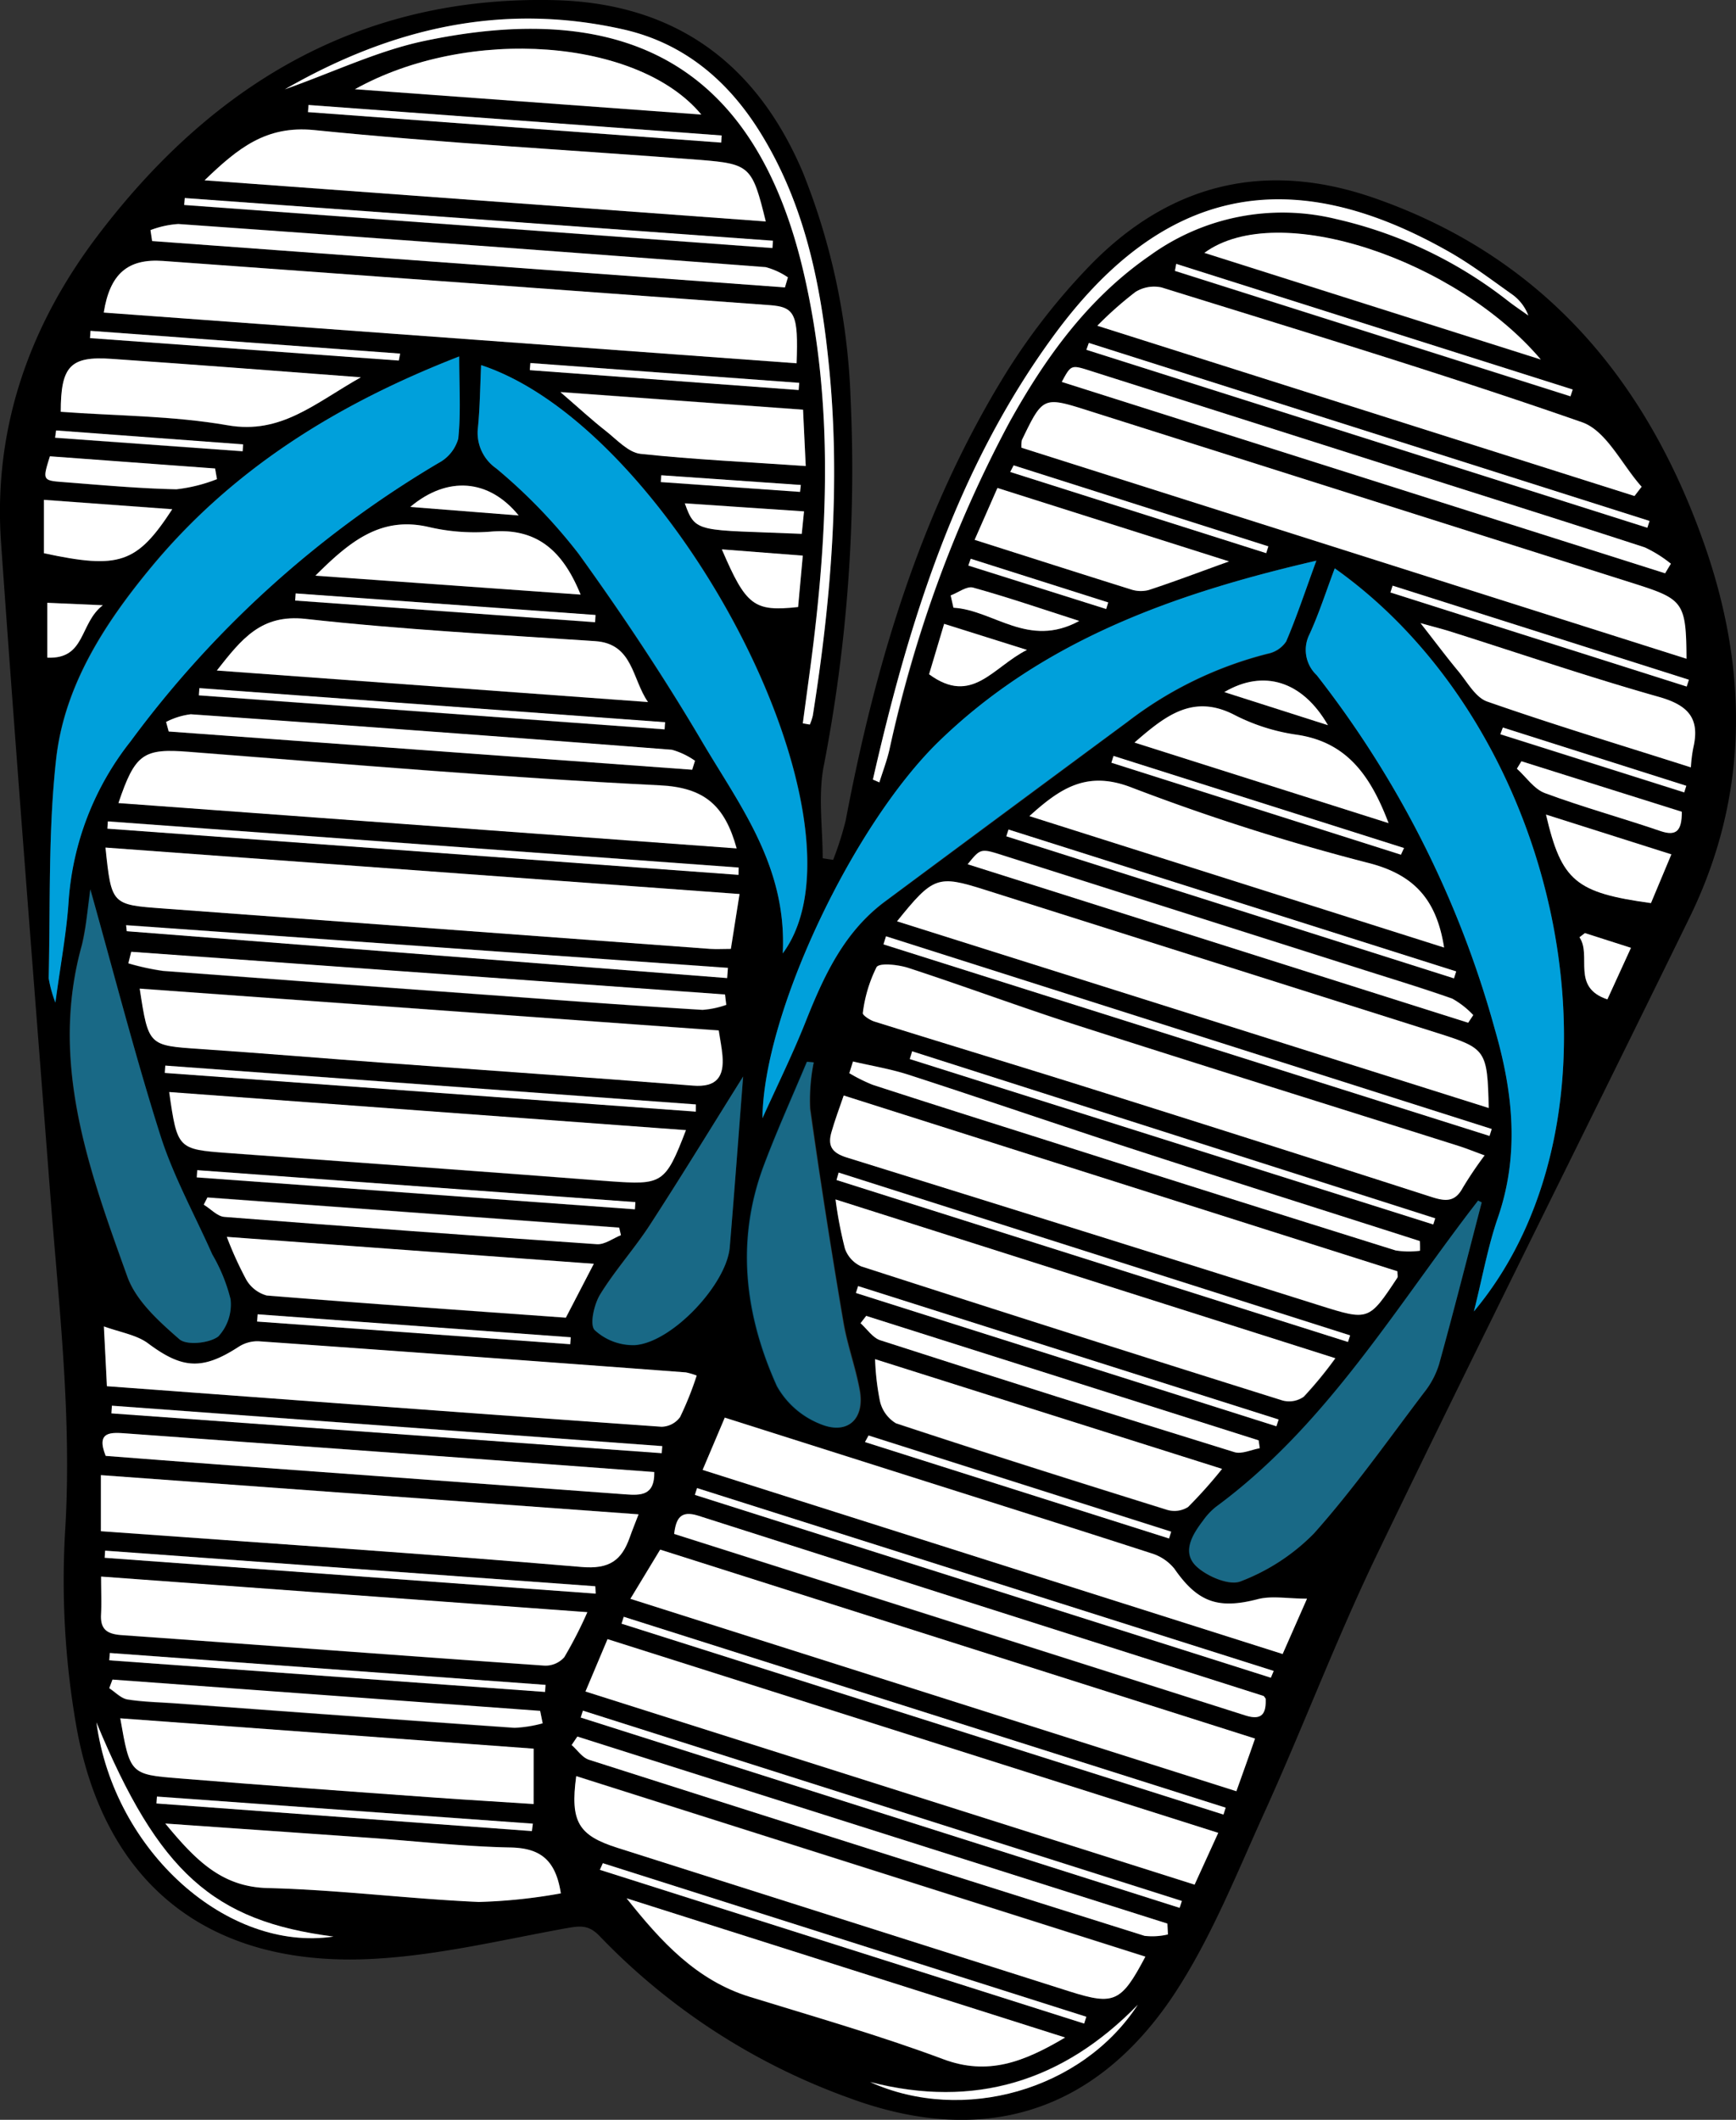 <svg xmlns="http://www.w3.org/2000/svg" viewBox="0 0 153.167 187.032">
  <rect x="0" y="0" width="153.167" height="187.032" fill="#333333" stroke="none"/>
  <defs>
    <style>
      .cls-1 {
        fill: #00a0db;
      }

      .cls-2 {
        fill: #fff;
      }

      .cls-3 {
        fill: rgba(0,160,219,0.5);
      }
    </style>
  </defs>
  <g id="Untitled-1_copy" data-name="Untitled-1 copy" transform="translate(0.001 -0.005)">
    <path id="Path_17" data-name="Path 17" d="M331.078,126.962a28.459,28.459,0,0,0,1.108-3.485c2.587-13.659,6.517-26.887,13.755-38.841a56.928,56.928,0,0,1,7.711-10.029c7.028-7.286,15.508-9.416,25.2-6.028C393.7,73.769,402.8,84.561,407.889,98.973c3.936,11.115,4.033,22.273-1.253,33.082-9.142,18.713-18.488,37.335-27.532,56.1-3.6,7.458-6.523,15.234-9.943,22.779-2.5,5.506-4.759,11.233-8.066,16.218-6.991,10.454-16.923,13.4-28.683,9.018A57.409,57.409,0,0,1,310.5,221.943c-.946-1-1.667-.946-2.877-.737-5.958,1.075-11.927,2.549-17.934,2.753-14.089.479-23.069-6.926-25.43-20.816a74.654,74.654,0,0,1-.946-16.923c.618-9.964-.538-19.783-1.3-29.646-1.479-19.192-3-38.379-4.35-57.576-.71-10.077,2.479-19.127,8.5-27.081,10.061-13.288,23.064-21.192,40.234-20.811,10.631.231,17.891,5.48,22.015,15.213a58.994,58.994,0,0,1,4.2,19.821,137,137,0,0,1-2.388,32.662c-.473,2.592-.07,5.34-.07,8.018ZM387.611,166.8c14.627-17.5,8.217-51.026-12.277-65.572-.747,1.979-1.371,3.942-2.221,5.8a3.054,3.054,0,0,0,.624,3.619,89.059,89.059,0,0,1,15.713,31.221c1.613,5.539,2.215,11.051.269,16.67C388.848,161.071,388.38,163.728,387.611,166.8ZM298.083,82.545c-10.8,4.2-20.117,9.986-27.344,18.773-4.049,4.92-7.528,10.346-8.227,16.751s-.5,12.868-.656,19.31a10.906,10.906,0,0,0,.592,2.151c.468-3.485.995-6.238,1.172-9.013a25.557,25.557,0,0,1,5.463-14.035,91.9,91.9,0,0,1,27.172-24.537A3.6,3.6,0,0,0,298,89.794C298.238,87.519,298.083,85.2,298.083,82.545Zm75.628,18.02c-12.675,2.92-24.2,7.082-33.367,16.025-7.491,7.313-15.412,23.86-15.508,33.189,1.382-3.07,2.689-5.695,3.764-8.4,1.613-4.092,3.409-8.039,7.093-10.755q10.674-7.9,21.338-15.81a33.878,33.878,0,0,1,12.4-6.023,2.56,2.56,0,0,0,1.613-1.075C371.979,105.517,372.721,103.269,373.71,100.565Zm-47.079,34.647c8.529-11.524-9.679-46.343-26.618-51.892-.086,1.866-.1,3.694-.28,5.512a3.843,3.843,0,0,0,1.613,3.6,46.909,46.909,0,0,1,7.265,7.528c3.872,5.377,7.528,10.889,10.9,16.584S327.008,127.522,326.631,135.211Zm1.237-52.064c.161-4.334-.129-4.963-2.366-5.13q-26.763-1.957-53.532-3.9c-3.13-.226-4.689,1.151-5.232,4.555Zm78.51,26.07c-.032-4.893-.269-5.243-4.366-6.539L353.7,87.358c-4.087-1.3-4.087-1.3-5.958,2.57a2.473,2.473,0,0,0-.038.672Zm-97.154,91.12,53.742,17.041,2.086-4.571L311.171,195.7Zm79.328-47.321c-.9-.328-1.549-.592-2.2-.8-11.293-3.565-22.585-7.087-33.851-10.706-4.947-1.613-9.819-3.409-14.761-5.022-.9-.3-2.576-.484-2.829-.07a12.4,12.4,0,0,0-1.21,4.049c-.032.177.618.618,1.016.742,6.41,2.006,12.841,3.947,19.251,5.964q14.938,4.7,29.855,9.5c1.21.393,2.092.538,2.8-.774a34.221,34.221,0,0,1,1.936-2.855Zm-65.733-23.042-55.925-4.1c.538,5.039.538,5.028,5.119,5.377l48.214,3.56c.6.043,1.2,0,1.844,0C322.329,133.157,322.534,131.754,322.819,129.974Zm-9.631,62.184,53.451,16.982c.6-1.683,1.075-3.07,1.645-4.646L315.8,187.824Zm23.542-59.775,52.2,16.471c-.124-5.125-.215-5.254-4.522-6.614L344.484,129.6c-4.178-1.317-4.571-1.194-7.77,2.78Zm-14.153-6.453c-1.043-3.764-2.823-5.377-6.776-5.566-13.852-.683-27.678-1.893-41.508-2.952-4.033-.307-4.759.134-6.238,4.517ZM269.91,138.3c.774,5.055.78,5.017,5.351,5.329,5.42.371,10.83.823,16.245,1.221,9.077.667,18.154,1.291,27.226,2.011,2.092.167,2.764-.774,2.6-2.651-.059-.688-.2-1.371-.328-2.215Zm38.513,69.482c-.538,4.017.183,5.227,3.635,6.324L352,226.789c3.883,1.231,4.517.952,6.641-3.081Zm23.585-60.028c-.409,1.226-.769,2.194-1.076,3.178-.35,1.183-.027,1.839,1.312,2.259q20.87,6.453,41.686,13.072c4.372,1.377,4.372,1.382,6.9-2.436.065-.1,0-.28,0-.565Zm-12.433,33.033,51.15,16.224,2.151-4.883c-1.732,0-3.124-.274-4.356.048-3.474.92-5.286.3-7.346-2.689a4.152,4.152,0,0,0-2.049-1.366c-7.588-2.457-15.191-4.84-22.789-7.26l-14.831-4.705ZM267.017,173.4c16.466,1.215,32.695,2.431,48.934,3.576a2.076,2.076,0,0,0,1.64-.85,28.336,28.336,0,0,0,1.468-3.667,6.2,6.2,0,0,0-.952-.28q-18.9-1.393-37.723-2.748a3.081,3.081,0,0,0-1.748.495c-3.226,2.081-4.974,1.941-7.985-.307-.989-.737-2.377-.936-3.9-1.495.091,2.156.188,3.576.247,5.275ZM354.4,79.835l47.407,15.024.629-.817c-1.732-1.952-3.1-4.936-5.254-5.689-12.26-4.275-24.709-8.034-37.1-11.895a3.1,3.1,0,0,0-2.307.4,29.871,29.871,0,0,0-3.388,2.979Zm-29.253-9.2c-1.178-4.84-1.382-5.087-5.738-5.426-11.379-.877-22.784-1.49-34.136-2.64-4.216-.425-6.679,1.581-9.642,4.436ZM313.908,184.7l-47.439-3.458v4.947c14.255,1.032,28.35,1.963,42.417,3.157,2.463.21,3.533-.6,4.248-2.619C313.338,186.146,313.575,185.576,313.908,184.7ZM388.3,157.183l-.317-.151c-.409.538-.828,1.075-1.231,1.613-6.743,8.959-12.669,18.611-21.908,25.414a5.915,5.915,0,0,0-1.14,1.226c-.946,1.258-1.877,2.818-.538,4.055.952.871,2.9,1.694,3.883,1.28A18.208,18.208,0,0,0,373.5,186.4c3.49-3.915,6.528-8.233,9.706-12.422a7.571,7.571,0,0,0,1.334-2.506C385.853,166.718,387.057,161.948,388.3,157.183ZM265.538,129.554a44.707,44.707,0,0,1-.747,4.9c-2.9,10.335.608,19.837,4,29.269.769,2.151,2.8,3.969,4.6,5.539.64.538,2.635.36,3.431-.253a4.107,4.107,0,0,0,1.075-3.291,14.087,14.087,0,0,0-1.613-3.952c-1.538-3.485-3.415-6.856-4.565-10.459C269.518,144.321,267.7,137.228,265.538,129.554Zm52.553,21.268-45.6-3.35c.721,5.012.753,5.039,5.178,5.377,11.223.823,22.445,1.613,33.663,2.49,4.657.333,4.926.226,6.754-4.533Zm13.2,6.114a36.462,36.462,0,0,0,.855,4.34,2.689,2.689,0,0,0,1.436,1.57q18.557,6,37.169,11.83a2.237,2.237,0,0,0,1.877-.333,35.159,35.159,0,0,0,2.785-3.393Zm-64.8,33.275c0,1.323.043,2.345,0,3.366-.07,1.36.6,1.721,1.871,1.807,12.427.877,24.849,1.818,37.276,2.689a2.216,2.216,0,0,0,1.726-.747,37.455,37.455,0,0,0,2.033-3.969ZM304.67,205.4l-36.47-2.689c.86,4.91.86,4.958,5.211,5.3,7.458.586,14.944,1.124,22.429,1.662,2.9.21,5.808.376,8.808.575Zm24.736-60.56-.613-.07c-1.274,3.049-2.64,6.06-3.8,9.142-2.49,6.641-1.683,13.191,1.156,19.477a7.625,7.625,0,0,0,3.8,3.329c2.409,1.022,3.963-.419,3.5-2.968-.366-2.038-1.108-4.006-1.447-6.044q-1.613-9.381-2.931-18.821a16.085,16.085,0,0,1,.3-4.06Zm-14.627-31.791c-1.414-2.011-1.307-5.152-4.657-5.377-8.523-.575-17.063-1.016-25.548-1.963-3.936-.436-5.641,1.769-7.835,4.555Zm33.614,10.05L384.96,134.7c-.661-4.243-2.635-6.415-6.62-7.448a192.288,192.288,0,0,1-20.945-6.668C353.518,119.068,351.179,120.574,348.394,123.1Zm3.151,107.763-38.717-12.277c3.017,3.8,6.152,7.238,10.862,8.69,5.711,1.758,11.475,3.409,17.068,5.5C344.71,234.247,347.867,233.048,351.545,230.865Zm-79.392-18.88c2.716,3.291,5,5.592,9.039,5.695,6.216.161,12.406.952,18.622,1.226a47.65,47.65,0,0,0,7.238-.758c-.462-3.022-1.877-4-4.469-4.049-4.06-.081-8.115-.538-12.174-.833C284.537,212.845,278.659,212.442,272.153,211.985Zm62.625-40.97a23.241,23.241,0,0,0,.436,3.764,3.085,3.085,0,0,0,1.409,1.925c7.942,2.624,15.923,5.141,23.908,7.631a2.253,2.253,0,0,0,1.861-.247,40.916,40.916,0,0,0,3-3.361ZM309.961,162.6l-32.377-2.361a31.955,31.955,0,0,0,1.71,3.764,3.014,3.014,0,0,0,1.812,1.409c8.808.715,17.622,1.323,26.392,1.957Zm13.169-16.519c-2.409,3.845-5.221,8.453-8.163,12.981-1.382,2.151-3.119,4.055-4.447,6.222-.538.877-.946,2.689-.484,3.151a5,5,0,0,0,3.56,1.323c3.28-.237,8.093-5.377,8.357-8.647.446-5.3.839-10.615,1.183-15.03Zm46.106,54.887c-.1-.118-.134-.215-.2-.231l-49.881-15.906c-1.538-.489-1.941.226-2.108,1.613q25.306,8.066,50.429,16.025C369.005,202.94,369.285,202.149,369.236,200.966ZM406.755,118.8c.1-.834.118-1.312.226-1.775.592-2.608-.538-3.727-3.06-4.442-6.13-1.732-12.174-3.8-18.251-5.722-.758-.242-1.522-.43-2.769-.785,1.355,1.737,2.307,3.011,3.323,4.232.8.957,1.516,2.318,2.56,2.689C394.618,115.035,400.554,116.81,406.755,118.8ZM289.409,84.384c-7.8-.581-14.9-1.129-22.01-1.613-3.63-.253-4.474.645-4.469,4.673,4.91.36,9.894.344,14.729,1.188C282.364,89.428,285.317,86.686,289.409,84.384Zm-.538-25.408,30.56,2.237c-5.523-6.695-20.483-7.846-30.544-2.248ZM393.5,82.825c-7.394-8.744-23.161-14.191-29.683-9.41Zm-78.2,98.148q-7.873-.592-15.734-1.167l-30.818-2.237c-1.344-.1-2.737-.237-1.85,1.979,3.226.247,6.512.505,9.771.747l36.072,2.646C314.113,183.043,315.339,183.059,315.3,180.973Zm64.787-57.253c-1.613-4.189-3.673-7.136-8.066-7.792a17.407,17.407,0,0,1-5.463-1.715c-3.689-1.947-6.141,0-8.894,2.4ZM285.4,101.887l23.4,1.678c-1.576-3.888-3.872-5.915-7.937-5.555a17.745,17.745,0,0,1-5.48-.414c-4.194-.973-6.926,1.242-9.98,4.291Zm119.088-.21c.161-.28.328-.538.489-.844a11.205,11.205,0,0,0-2.3-1.441c-6.593-2.151-13.212-4.227-19.816-6.329L353.7,83.793c-1.645-.538-1.651-.5-2.463,1ZM270.846,71.4l.145.963,55.834,4.081.263-.887a6.516,6.516,0,0,0-1.957-.9q-25.924-1.968-51.827-3.807A8.733,8.733,0,0,0,270.846,71.4Zm57.813,20.816c-.086-1.834-.156-3.318-.237-5l-21.407-1.554c1.689,1.457,2.8,2.484,3.979,3.409.979.769,1.99,1.914,3.081,2.038,4.727.532,9.486.747,14.583,1.1Zm14.9,6.512c4.84,1.533,9.287,2.968,13.761,4.356a2.791,2.791,0,0,0,1.613.075c2.232-.731,4.431-1.565,7.1-2.527L345.6,94.149Zm17.057,123.046-.048-.957L308.509,204.3l-.505.747c.511.441.941,1.113,1.533,1.3q24.489,7.824,49.015,15.535A5.778,5.778,0,0,0,360.616,221.771ZM282.7,58.976c4.329-1.533,8.174-3.388,12.228-4.248,18.353-3.882,29.409,2.581,33.555,20.477,2.689,11.535,2.124,23.123.581,34.76-.22,1.651-.446,3.3-.667,4.953l.618.108a4.593,4.593,0,0,0,.264-.78c1.613-10.217,2.463-20.434,1.436-30.77-.726-7.27-2.151-14.374-6.087-20.714-2.861-4.6-6.776-7.889-12.121-9.082C302.024,51.329,292.275,53.469,282.7,58.976Zm51.881,60.9.57.258c.3-.957.661-1.9.887-2.877,2.345-10.067,5.555-19.816,10.588-28.893,3.167-5.705,6.937-10.938,12.395-14.713a19.923,19.923,0,0,1,16.406-3.226,38.378,38.378,0,0,1,15.218,7.254c.57.441,1.178.844,1.764,1.264a4.017,4.017,0,0,0-1.511-1.92c-1.753-1.242-3.479-2.554-5.345-3.624C371.4,65.289,360.116,67.6,350.5,80.77,341.951,92.488,337.752,106,334.584,119.875Zm-65.438,15.2-.237,1.043a21.74,21.74,0,0,0,3.06.667q16,1.215,32,2.361c5.195.376,10.384.747,15.594,1.075a7.98,7.98,0,0,0,2.1-.441l-.113-.914Zm113.711,26.376v-.86c-8.389-2.689-16.788-5.334-25.166-8.066-6.652-2.151-13.261-4.431-19.9-6.593-1.613-.538-3.291-.8-4.942-1.183l-.323,1.032a14.908,14.908,0,0,0,2.054,1.022c4.91,1.613,9.835,3.151,14.761,4.711q15.686,4.969,31.388,9.905A7.172,7.172,0,0,0,382.857,161.448ZM272.223,114.793l.231.844,46.187,3.372.247-.79a6.624,6.624,0,0,0-2.043-.973q-21.219-1.613-42.444-3.13A6.445,6.445,0,0,0,272.223,114.793Zm114.883,26.538.452-.694a7.635,7.635,0,0,0-1.855-1.452c-2.549-.92-5.152-1.688-7.738-2.511l-31.915-10.136c-1.963-.624-1.968-.613-3.1.79Zm-81.656,61.84-.21-1.075-37.733-2.759-.285.758c.538.344,1.032.9,1.613.989,1.414.226,2.861.242,4.3.35,9.948.721,19.9,1.457,29.845,2.151a11.146,11.146,0,0,0,2.468-.441ZM333.993,167.2l-.505.624c.575.538,1.076,1.291,1.742,1.506q15.594,5.033,31.264,9.894c.64.2,1.473-.22,2.221-.35l-.1-.694Zm-21.639-7.141-.156-.688-36.33-2.662-.323.635c.6.382,1.183,1.049,1.812,1.075q16.439,1.291,32.888,2.409c.683.091,1.4-.468,2.108-.747Zm81.618-37.1c1.366,5.861,2.608,6.894,9.265,7.8l1.8-4.3ZM272.766,96.01l-11.319-.828v4.711c6.652,1.441,8.184.925,11.319-3.866Zm-4.071,36.7.059.538,52.973,4.135.07-.9Zm67.046.979-.22.715,53.489,16.912.194-.613Zm-13.013-5.42v-.645l-55.651-4.071-.043.64ZM309,202.026l-.194.608L361.649,219.4l.194-.608Zm56.517,9.168.194-.608L312.6,193.744l-.194.608Zm4.178-12.072.253-.6-50.876-16.132-.194.6ZM273.868,68.569l-.048.629,51.9,3.8.048-.645Zm79.768,12.782-.215.613,49.5,15.7.194-.6Zm30.388,77.779.177-.565-46.154-14.713-.21.683ZM276.713,93.37l-.167-.93-14.573-1.075c-.656,2.1-.661,2.151,1.183,2.275,3.323.258,6.646.565,9.975.635A14.123,14.123,0,0,0,276.713,93.37Zm-9.271,81.737-.043.651,48.553,3.538.048-.624Zm64.12-20.569-.188.656L376.5,169.482l.188-.581ZM405.953,122.7,391.8,118.262l-.4.656c.817.737,1.511,1.8,2.468,2.151,3.35,1.242,6.8,2.189,10.185,3.345,1.42.484,1.9-.005,1.9-1.694Zm-86.99,26.457v-.635L272.147,145.1l-.043.645Zm-8.206,66.325-.28.586,42.745,13.551.194-.6Zm-.629-23.784-.038-.651-43.245-3.14-.043.629Zm38.051-83.264-7.308-2.312c-.495,1.651-.936,3.124-1.328,4.447,3.759,2.8,5.614-.618,8.636-2.135ZM328.4,100.118l-7.141-.538c2.151,4.985,2.829,5.512,6.727,5.087.129-1.436.258-2.9.414-4.549Zm-53.236,11.707-.043.64,41.089,3,.043-.629Zm110.694,25.591.194-.613-39.524-12.519-.188.6Zm-118.6,59.523-.048.645,38.448,2.791.043-.624Zm102.929-20,.188-.6L333.3,164.567l-.194.608Zm-95.223-22.585-.043.635L313.58,157.8l.043-.635Zm86.383-79.973-.113.635,34.9,11.067.194-.6ZM284.79,60.358l-.048.629L321.2,63.676l.043-.629Zm-18.713,142.7c1.554,11.454,11.637,20.294,20.918,18.9C276.39,220.594,271.567,216.313,266.076,203.058Zm38.422,9.593.065-.656-33.146-2.4-.043.608ZM341.446,103.63l.242,1.075c3.533.2,6.62,3.619,11.1,1.167-3.474-1.113-6.394-2.119-9.367-2.941-.554-.145-1.312.452-1.979.7Zm-12.938-7.415-10.518-.726c.941,2.689,1.188,2.323,10.314,2.689C328.363,97.639,328.422,97.048,328.508,96.214Zm29.441,131.746c-6.582,6.759-14.4,9.174-23.607,6.808a19.39,19.39,0,0,0,23.607-6.781ZM334.2,177.725l-.317.575,26.828,8.507.188-.6Zm-53.9-10.669-.043.64,27.629,2,.043-.613Zm12.454-84.146.118-.618-27.317-2.006-.043.64Zm88.421,43.595.269-.586-25.629-8.125-.188.6Zm-.731-23.736-.194.6,26.14,8.3.194-.6ZM310.074,106l.038-.624-26.462-1.92-.043.629Zm-6.743-9.427c-2.619-3.226-6.286-3.511-9.566-.753ZM397.4,133.421l-.479.371c1.108,1.613-.742,4.426,2.463,5.48l2.081-4.549Zm-22.671-18.342c-2.242-3.9-5.679-4.963-9.142-2.92ZM328.035,85.5l.048-.635-23.72-1.748-.048.629ZM347,92.149l-.29.581L369.3,99.892l.188-.6ZM261.742,109.12c3.409.177,2.812-3,4.9-4.625l-4.9-.215Zm.774-20.02-.086.64,16.546,1.194.043-.608ZM390.165,115.31c-.075.2-.145.4-.22.592l16.224,5.13.183-.581Zm-46.95-14.89-.21.6,12.164,3.8.177-.581ZM328.158,94.5l.043-.608-12.325-.866-.043.6Z" transform="translate(-257.57 -51.09)"/>
    <path id="Path_18" data-name="Path 18" class="cls-1" d="M486.64,209.911c.769-3.076,1.237-5.732,2.108-8.249,1.947-5.63,1.334-11.142-.269-16.67a89.059,89.059,0,0,0-15.713-31.221,3.049,3.049,0,0,1-.624-3.619c.85-1.861,1.473-3.823,2.221-5.8C494.856,158.885,501.266,192.408,486.64,209.911Z" transform="translate(-356.599 -94.198)"/>
    <path id="Path_19" data-name="Path 19" class="cls-1" d="M301.777,109.58c0,2.651.156,4.974-.081,7.254a3.486,3.486,0,0,1-1.748,2.151,91.9,91.9,0,0,0-27.161,24.559,25.556,25.556,0,0,0-5.463,14.035c-.177,2.775-.7,5.528-1.172,9.013a11.105,11.105,0,0,1-.591-2.151c.156-6.453-.059-12.906.656-19.31s4.178-11.83,8.227-16.751C281.66,119.566,290.973,113.78,301.777,109.58Z" transform="translate(-261.264 -78.125)"/>
    <path id="Path_20" data-name="Path 20" class="cls-1" d="M431.54,143.09c-.989,2.689-1.732,4.953-2.662,7.12a2.56,2.56,0,0,1-1.613,1.075,33.878,33.878,0,0,0-12.4,6.023q-10.685,7.883-21.338,15.81c-3.684,2.721-5.469,6.668-7.093,10.755-1.075,2.689-2.366,5.334-3.764,8.4.1-9.33,8.018-25.876,15.508-33.189C407.331,150.172,418.876,146.01,431.54,143.09Z" transform="translate(-315.399 -93.615)"/>
    <path id="Path_21" data-name="Path 21" class="cls-1" d="M362.859,162.9c.393-7.69-3.807-13.056-7.114-18.681s-7.028-11.223-10.9-16.584a48.283,48.283,0,0,0-7.265-7.528,3.811,3.811,0,0,1-1.613-3.6c.177-1.818.194-3.646.28-5.512C353.142,116.556,371.371,151.374,362.859,162.9Z" transform="translate(-293.798 -78.777)"/>
    <path id="Path_22" data-name="Path 22" class="cls-2" d="M335.72,102.918l-61.13-4.474c.538-3.4,2.1-4.781,5.232-4.555q26.774,1.936,53.532,3.9C335.575,97.955,335.882,98.584,335.72,102.918Z" transform="translate(-265.439 -70.861)"/>
    <path id="Path_23" data-name="Path 23" class="cls-2" d="M483.831,139.721,425.153,121.1a2.473,2.473,0,0,1,.038-.672c1.871-3.872,1.871-3.866,5.958-2.57l48.316,15.309C483.563,134.478,483.8,134.827,483.831,139.721Z" transform="translate(-335.034 -81.594)"/>
    <path id="Path_24" data-name="Path 24" class="cls-2" d="M353.63,324.659l1.947-4.619,53.882,17.089-2.086,4.571Z" transform="translate(-301.975 -175.412)"/>
    <path id="Path_25" data-name="Path 25" class="cls-2" d="M453.994,226.194a34.227,34.227,0,0,0-1.936,2.877c-.7,1.3-1.586,1.167-2.8.774q-14.906-4.8-29.855-9.5c-6.41-2.017-12.841-3.958-19.251-5.964-.4-.124-1.049-.565-1.016-.742a12.4,12.4,0,0,1,1.21-4.049c.253-.414,1.925-.226,2.829.07,4.942,1.613,9.814,3.436,14.761,5.022,11.266,3.619,22.585,7.141,33.851,10.706C452.445,225.6,453.091,225.866,453.994,226.194Z" transform="translate(-323.012 -124.247)"/>
    <path id="Path_26" data-name="Path 26" class="cls-2" d="M330.817,194.258c-.285,1.78-.505,3.183-.769,4.84-.64,0-1.248.038-1.844,0l-48.214-3.56c-4.587-.333-4.587-.323-5.119-5.377Z" transform="translate(-265.568 -115.374)"/>
    <path id="Path_27" data-name="Path 27" class="cls-2" d="M361,309.69l2.63-4.34,52.483,16.67c-.538,1.576-1.049,2.963-1.645,4.646Z" transform="translate(-305.382 -168.622)"/>
    <path id="Path_28" data-name="Path 28" class="cls-2" d="M404.75,199.225c3.2-3.974,3.592-4.1,7.754-2.78l39.927,12.637c4.3,1.36,4.4,1.49,4.522,6.614Z" transform="translate(-325.606 -117.932)"/>
    <path id="Path_29" data-name="Path 29" class="cls-2" d="M331.543,182.907l-54.543-4c1.479-4.383,2.2-4.84,6.238-4.517,13.831,1.075,27.656,2.269,41.508,2.952C328.72,177.535,330.5,179.132,331.543,182.907Z" transform="translate(-266.553 -108.046)"/>
    <path id="Path_30" data-name="Path 30" class="cls-2" d="M280.49,213.31,331.575,217c.129.844.269,1.527.328,2.215.161,1.877-.511,2.818-2.6,2.651-9.072-.721-18.149-1.344-27.226-2.011-5.415-.4-10.825-.85-16.245-1.221C281.27,218.327,281.264,218.365,280.49,213.31Z" transform="translate(-268.166 -126.075)"/>
    <path id="Path_31" data-name="Path 31" class="cls-2" d="M351.971,342.52l50.214,15.928c-2.124,4.033-2.759,4.3-6.641,3.081l-39.938-12.685C352.153,347.747,351.427,346.542,351.971,342.52Z" transform="translate(-301.133 -185.804)"/>
    <path id="Path_32" data-name="Path 32" class="cls-2" d="M394.968,230.84l48.854,15.508c0,.285.054.462,0,.565-2.527,3.818-2.527,3.813-6.9,2.436q-20.859-6.566-41.713-13.046c-1.339-.419-1.662-1.075-1.312-2.258C394.183,233.034,394.543,232.066,394.968,230.84Z" transform="translate(-320.529 -134.179)"/>
    <path id="Path_33" data-name="Path 33" class="cls-2" d="M372.85,288.308l1.957-4.608,14.831,4.705c7.6,2.414,15.2,4.8,22.789,7.259a4.151,4.151,0,0,1,2.049,1.366c2.06,2.968,3.872,3.587,7.346,2.689,1.231-.323,2.624-.048,4.356-.048l-2.151,4.883Z" transform="translate(-310.86 -158.614)"/>
    <path id="Path_34" data-name="Path 34" class="cls-2" d="M274.879,274.005c-.086-1.7-.156-3.119-.269-5.275,1.522.538,2.909.758,3.9,1.495,3.011,2.248,4.781,2.388,7.985.307a3.082,3.082,0,0,1,1.748-.495q18.859,1.328,37.717,2.748a6.208,6.208,0,0,1,.952.28,28.337,28.337,0,0,1-1.468,3.667,2.076,2.076,0,0,1-1.64.85C307.574,276.436,291.344,275.221,274.879,274.005Z" transform="translate(-265.448 -151.694)"/>
    <path id="Path_35" data-name="Path 35" class="cls-2" d="M437.61,101.575a32.415,32.415,0,0,1,3.361-2.979,3.1,3.1,0,0,1,2.307-.4c12.406,3.861,24.854,7.62,37.1,11.895,2.151.753,3.522,3.764,5.254,5.689l-.629.817Z" transform="translate(-340.796 -72.83)"/>
    <path id="Path_36" data-name="Path 36" class="cls-2" d="M340.645,80.451l-49.515-3.63c2.963-2.855,5.426-4.84,9.642-4.436,11.352,1.151,22.757,1.764,34.136,2.64C339.263,75.38,339.457,75.617,340.645,80.451Z" transform="translate(-273.084 -60.907)"/>
    <path id="Path_37" data-name="Path 37" class="cls-2" d="M321.56,296.588c-.333.871-.57,1.441-.774,2.027-.715,2.022-1.785,2.829-4.248,2.619-14.067-1.194-28.161-2.124-42.417-3.157V293.13Z" transform="translate(-265.221 -162.973)"/>
    <path id="Path_38" data-name="Path 38" class="cls-3" d="M478.482,248.237c-1.242,4.764-2.447,9.534-3.764,14.277a7.572,7.572,0,0,1-1.334,2.506c-3.178,4.189-6.216,8.507-9.706,12.422a18,18,0,0,1-6.453,4.216c-.979.414-2.931-.409-3.882-1.28-1.361-1.237-.43-2.8.538-4.055a5.915,5.915,0,0,1,1.14-1.226c9.238-6.8,15.164-16.455,21.908-25.414.4-.538.823-1.076,1.231-1.613Z" transform="translate(-347.752 -142.143)"/>
    <path id="Path_39" data-name="Path 39" class="cls-3" d="M270.84,197c2.151,7.69,3.979,14.783,6.2,21.752,1.151,3.6,3.027,6.991,4.565,10.459a15.5,15.5,0,0,1,1.613,3.952,4.157,4.157,0,0,1-1.075,3.291c-.78.6-2.791.812-3.431.253-1.8-1.57-3.834-3.393-4.6-5.539-3.388-9.432-6.894-18.934-4-29.269C270.475,200.528,270.529,199.081,270.84,197Z" transform="translate(-262.872 -118.536)"/>
    <path id="Path_40" data-name="Path 40" class="cls-2" d="M330.925,233.631c-1.828,4.759-2.1,4.84-6.754,4.506-11.217-.866-22.44-1.667-33.663-2.49-4.426-.328-4.458-.355-5.178-5.377Z" transform="translate(-270.403 -133.915)"/>
    <path id="Path_41" data-name="Path 41" class="cls-2" d="M394.66,247.89,438.755,261.9a35.159,35.159,0,0,1-2.786,3.393,2.237,2.237,0,0,1-1.877.333q-18.606-5.834-37.169-11.83a2.689,2.689,0,0,1-1.436-1.57,36.451,36.451,0,0,1-.828-4.334Z" transform="translate(-320.942 -142.06)"/>
    <path id="Path_42" data-name="Path 42" class="cls-2" d="M274.146,309.77l42.9,3.14a37.454,37.454,0,0,1-2.033,3.969,2.216,2.216,0,0,1-1.726.747c-12.427-.866-24.849-1.807-37.276-2.689-1.269-.086-1.941-.446-1.871-1.807C274.19,312.115,274.146,311.093,274.146,309.77Z" transform="translate(-265.226 -170.665)"/>
    <path id="Path_43" data-name="Path 43" class="cls-2" d="M313.77,335.7v4.888c-3-.2-5.915-.366-8.808-.575-7.485-.538-14.971-1.076-22.451-1.689-4.35-.344-4.35-.393-5.211-5.3Z" transform="translate(-266.691 -181.412)"/>
    <path id="Path_44" data-name="Path 44" class="cls-3" d="M386.006,225.363a17.549,17.549,0,0,0-.339,4.071c.882,6.281,1.877,12.551,2.931,18.821.339,2.038,1.075,4.006,1.447,6.044.462,2.549-1.076,3.99-3.5,2.968a7.575,7.575,0,0,1-3.8-3.329c-2.839-6.286-3.646-12.836-1.156-19.477,1.162-3.092,2.527-6.1,3.8-9.142Z" transform="translate(-314.214 -131.627)"/>
    <path id="Path_45" data-name="Path 45" class="cls-2" d="M331.18,159.927l-38.04-2.78c2.194-2.785,3.9-4.99,7.835-4.555,8.486.946,17.025,1.387,25.548,1.963C329.873,154.776,329.766,157.916,331.18,159.927Z" transform="translate(-274.013 -97.983)"/>
    <path id="Path_46" data-name="Path 46" class="cls-2" d="M426.47,182.313c2.785-2.527,5.125-4.033,9.023-2.522a192.286,192.286,0,0,0,20.945,6.668c3.985,1.032,5.958,3.226,6.62,7.448Z" transform="translate(-335.646 -110.302)"/>
    <path id="Path_47" data-name="Path 47" class="cls-2" d="M399.075,374.847c-3.678,2.183-6.835,3.382-10.755,1.909-5.592-2.086-11.357-3.737-17.068-5.5-4.711-1.452-7.846-4.893-10.862-8.69Z" transform="translate(-305.1 -195.072)"/>
    <path id="Path_48" data-name="Path 48" class="cls-2" d="M284.69,350.29c6.507.457,12.368.86,18.256,1.28,4.06.29,8.115.753,12.174.833,2.592.048,4.006,1.027,4.469,4.049a47.579,47.579,0,0,1-7.238.758c-6.216-.274-12.406-1.076-18.622-1.226C289.7,355.883,287.406,353.581,284.69,350.29Z" transform="translate(-270.107 -189.395)"/>
    <path id="Path_49" data-name="Path 49" class="cls-2" d="M401.15,274.1l30.614,9.679a40.916,40.916,0,0,1-3,3.361,2.253,2.253,0,0,1-1.861.247c-7.985-2.49-15.966-5.006-23.908-7.631a3.085,3.085,0,0,1-1.409-1.925A22.082,22.082,0,0,1,401.15,274.1Z" transform="translate(-323.942 -154.176)"/>
    <path id="Path_50" data-name="Path 50" class="cls-2" d="M327.167,256.407,324.7,261.16c-8.771-.635-17.584-1.242-26.392-1.957a3.014,3.014,0,0,1-1.812-1.409,31.963,31.963,0,0,1-1.71-3.764Z" transform="translate(-274.776 -144.898)"/>
    <path id="Path_51" data-name="Path 51" class="cls-3" d="M368.07,227.73c-.344,4.415-.737,9.728-1.178,15.057-.263,3.253-5.076,8.41-8.357,8.647a5,5,0,0,1-3.56-1.323c-.462-.479-.059-2.275.484-3.151,1.328-2.151,3.065-4.081,4.447-6.222C362.849,236.183,365.65,231.575,368.07,227.73Z" transform="translate(-302.504 -132.741)"/>
    <path id="Path_52" data-name="Path 52" class="cls-2" d="M420.368,315.791c.048,1.2-.231,1.974-1.758,1.49q-25.166-8.012-50.429-16.025c.167-1.377.57-2.092,2.108-1.613q24.93,7.975,49.881,15.906C420.244,315.576,420.271,315.672,420.368,315.791Z" transform="translate(-308.701 -165.914)"/>
    <path id="Path_53" data-name="Path 53" class="cls-2" d="M514.494,166.058c-6.184-1.968-12.121-3.764-17.971-5.808-1.043-.366-1.758-1.726-2.56-2.689-1.016-1.221-1.968-2.5-3.323-4.232,1.248.355,2.011.538,2.769.785,6.076,1.925,12.121,3.99,18.251,5.722,2.527.715,3.651,1.834,3.06,4.442A11.762,11.762,0,0,0,514.494,166.058Z" transform="translate(-365.31 -98.349)"/>
    <path id="Path_54" data-name="Path 54" class="cls-2" d="M294.018,111.566c-4.092,2.312-7.044,5.055-11.75,4.232-4.84-.844-9.819-.828-14.729-1.188,0-4.028.839-4.926,4.469-4.673C279.118,110.426,286.221,110.974,294.018,111.566Z" transform="translate(-262.18 -78.272)"/>
    <path id="Path_55" data-name="Path 55" class="cls-2" d="M315.81,62.657c10.061-5.6,25.021-4.447,30.56,2.237Z" transform="translate(-284.493 -54.782)"/>
    <path id="Path_56" data-name="Path 56" class="cls-2" d="M484.863,100.463l-29.683-9.41C461.7,86.272,477.469,91.719,484.863,100.463Z" transform="translate(-348.918 -68.739)"/>
    <path id="Path_57" data-name="Path 57" class="cls-2" d="M323.072,289.656c.038,2.086-1.183,2.07-2.56,1.968q-18.036-1.339-36.072-2.646c-3.259-.242-6.517-.5-9.771-.747-.887-2.216.505-2.076,1.85-1.979l30.818,2.237Q315.2,289.064,323.072,289.656Z" transform="translate(-265.346 -159.773)"/>
    <path id="Path_58" data-name="Path 58" class="cls-2" d="M466.128,177.294l-22.418-7.109c2.753-2.393,5.205-4.345,8.894-2.4a17.407,17.407,0,0,0,5.463,1.715C462.456,170.159,464.537,173.105,466.128,177.294Z" transform="translate(-343.616 -104.665)"/>
    <path id="Path_59" data-name="Path 59" class="cls-2" d="M309.32,141.656c3.054-3.049,5.786-5.264,9.98-4.3a17.746,17.746,0,0,0,5.48.414c4.065-.36,6.361,1.667,7.937,5.555Z" transform="translate(-281.493 -90.859)"/>
    <path id="Path_60" data-name="Path 60" class="cls-2" d="M485.016,129.52,431.78,112.635c.812-1.5.817-1.522,2.463-1l29.167,9.271c6.6,2.1,13.223,4.178,19.816,6.329a11.208,11.208,0,0,1,2.3,1.441C485.344,128.961,485.178,129.24,485.016,129.52Z" transform="translate(-338.101 -78.932)"/>
    <path id="Path_61" data-name="Path 61" class="cls-2" d="M282.26,88.381a8.35,8.35,0,0,1,2.457-.538q25.925,1.839,51.827,3.807a6.516,6.516,0,0,1,1.957.9l-.263.887-55.834-4.092Z" transform="translate(-268.984 -68.073)"/>
    <path id="Path_62" data-name="Path 62" class="cls-2" d="M371.164,121.953c-5.1-.355-9.857-.57-14.584-1.075-1.075-.124-2.1-1.269-3.081-2.038-1.183-.925-2.291-1.952-3.979-3.409l21.407,1.554C371.008,118.635,371.078,120.119,371.164,121.953Z" transform="translate(-300.076 -80.829)"/>
    <path id="Path_63" data-name="Path 63" class="cls-2" d="M417.48,135.736l2.011-4.576,20.434,6.48c-2.689.963-4.867,1.8-7.1,2.527a2.791,2.791,0,0,1-1.613-.075C426.767,138.7,422.3,137.269,417.48,135.736Z" transform="translate(-331.491 -88.101)"/>
    <path id="Path_64" data-name="Path 64" class="cls-2" d="M403.973,353.48a6.049,6.049,0,0,1-2.065.124q-24.521-7.711-49.015-15.535c-.592-.188-1.022-.86-1.533-1.3l.505-.747,52.059,16.5Z" transform="translate(-300.926 -182.799)"/>
    <path id="Path_65" data-name="Path 65" class="cls-2" d="M304.31,60.386c9.572-5.506,19.321-7.647,29.807-5.3,5.345,1.194,9.26,4.479,12.121,9.082,3.942,6.34,5.377,13.444,6.087,20.714,1.027,10.319.183,20.569-1.436,30.77a4.591,4.591,0,0,1-.263.78l-.618-.108c.22-1.651.446-3.3.667-4.953,1.543-11.615,2.092-23.225-.581-34.76-4.146-17.9-15.2-24.36-33.555-20.477C312.484,57,308.639,58.853,304.31,60.386Z" transform="translate(-279.177 -52.5)"/>
    <path id="Path_66" data-name="Path 66" class="cls-2" d="M400.79,134.99c3.167-13.9,7.367-27.425,15.912-39.115,9.62-13.175,20.9-15.482,35.061-7.372,1.866,1.075,3.592,2.382,5.345,3.624a4.017,4.017,0,0,1,1.511,1.92c-.586-.419-1.194-.823-1.764-1.264a38.379,38.379,0,0,0-15.218-7.254,19.923,19.923,0,0,0-16.406,3.226c-5.458,3.764-9.228,9.007-12.395,14.713a110.637,110.637,0,0,0-10.588,28.893c-.226.973-.586,1.92-.887,2.877Z" transform="translate(-323.776 -66.205)"/>
    <path id="Path_67" data-name="Path 67" class="cls-2" d="M278.883,207.26l52.387,3.764.113.914a7.98,7.98,0,0,1-2.1.441c-5.195-.312-10.384-.683-15.595-1.076q-16-1.162-32-2.361a21.739,21.739,0,0,1-3.06-.667Z" transform="translate(-267.306 -123.279)"/>
    <path id="Path_68" data-name="Path 68" class="cls-2" d="M447.274,241.957a7.567,7.567,0,0,1-2.151-.027q-15.707-4.91-31.388-9.905c-4.926-1.559-9.851-3.114-14.761-4.711a14.906,14.906,0,0,1-2.054-1.022l.323-1.032c1.651.387,3.334.661,4.942,1.183,6.646,2.151,13.255,4.436,19.9,6.593,8.378,2.726,16.778,5.377,25.166,8.066A7.525,7.525,0,0,1,447.274,241.957Z" transform="translate(-321.987 -131.599)"/>
    <path id="Path_69" data-name="Path 69" class="cls-2" d="M284.82,168.964a6.444,6.444,0,0,1,2.178-.678q21.23,1.484,42.444,3.13a6.624,6.624,0,0,1,2.043.973l-.247.79-46.187-3.372Z" transform="translate(-270.167 -105.261)"/>
    <path id="Path_70" data-name="Path 70" class="cls-2" d="M460.5,205.862,416.34,191.881c1.135-1.4,1.14-1.414,3.1-.79l31.915,10.136c2.587.823,5.189,1.613,7.738,2.511a7.634,7.634,0,0,1,1.855,1.452Z" transform="translate(-330.964 -115.621)"/>
    <path id="Path_71" data-name="Path 71" class="cls-2" d="M313.734,330.531a11.151,11.151,0,0,1-2.484.387c-9.948-.688-19.9-1.425-29.845-2.151-1.43-.108-2.877-.124-4.3-.35-.575-.091-1.075-.645-1.613-.989l.285-.758,37.733,2.759Z" transform="translate(-265.855 -178.477)"/>
    <path id="Path_72" data-name="Path 72" class="cls-2" d="M399.26,267l34.625,10.981.1.694c-.747.129-1.581.538-2.221.35q-15.664-4.84-31.259-9.873c-.672-.215-1.167-.989-1.742-1.506Z" transform="translate(-322.837 -150.894)"/>
    <path id="Path_73" data-name="Path 73" class="cls-2" d="M327.808,250.9c-.7.28-1.425.839-2.108.8q-16.444-1.124-32.888-2.409c-.629-.054-1.21-.721-1.812-1.075l.323-.635,36.33,2.662Z" transform="translate(-273.024 -141.917)"/>
    <path id="Path_74" data-name="Path 74" class="cls-2" d="M511.23,184.75l11.061,3.511-1.8,4.3C513.838,191.644,512.6,190.611,511.23,184.75Z" transform="translate(-374.828 -112.873)"/>
    <path id="Path_75" data-name="Path 75" class="cls-2" d="M276.1,133.938c-3.119,4.791-4.668,5.308-11.319,3.883V133.11Z" transform="translate(-260.904 -89.002)"/>
    <path id="Path_76" data-name="Path 76" class="cls-2" d="M278.26,202.9l53.1,3.764-.07.9-52.973-4.135Z" transform="translate(-267.135 -121.263)"/>
    <path id="Path_77" data-name="Path 77" class="cls-2" d="M402.75,204.72l53.441,17-.194.613-53.468-16.9Z" transform="translate(-324.58 -122.104)"/>
    <path id="Path_78" data-name="Path 78" class="cls-2" d="M330.873,190.586,275.19,186.51l.043-.64,55.651,4.071Z" transform="translate(-265.716 -113.391)"/>
    <path id="Path_79" data-name="Path 79" class="cls-2" d="M353.044,331.77l52.844,16.794-.194.608L352.85,332.378Z" transform="translate(-301.615 -180.834)"/>
    <path id="Path_80" data-name="Path 80" class="cls-2" d="M412.657,333.82,359.55,316.978l.194-.608,53.107,16.842Z" transform="translate(-304.712 -173.716)"/>
    <path id="Path_81" data-name="Path 81" class="cls-2" d="M422.4,311.984,371.58,295.852l.194-.6,50.876,16.132Z" transform="translate(-310.273 -163.953)"/>
    <path id="Path_82" data-name="Path 82" class="cls-2" d="M287.838,83.59l51.9,3.764-.048.645-51.9-3.8Z" transform="translate(-271.54 -66.111)"/>
    <path id="Path_83" data-name="Path 83" class="cls-2" d="M436.035,107.36l49.472,15.707-.194.6-49.494-15.7Z" transform="translate(-339.969 -77.099)"/>
    <path id="Path_84" data-name="Path 84" class="cls-2" d="M453.027,238.867,406.84,224.273l.21-.683L453.2,238.329Z" transform="translate(-326.572 -130.827)"/>
    <path id="Path_85" data-name="Path 85" class="cls-2" d="M280.155,127.977a13.927,13.927,0,0,1-3.581.893c-3.329-.07-6.652-.376-9.975-.635-1.844-.14-1.839-.177-1.183-2.275l14.573,1.075Z" transform="translate(-261.013 -85.697)"/>
    <path id="Path_86" data-name="Path 86" class="cls-2" d="M275.893,281.74l48.558,3.565-.048.624-48.553-3.511Z" transform="translate(-266.021 -157.708)"/>
    <path id="Path_87" data-name="Path 87" class="cls-2" d="M395.008,243.49l45.127,14.363-.188.581L394.82,244.146Z" transform="translate(-321.016 -140.026)"/>
    <path id="Path_88" data-name="Path 88" class="cls-2" d="M521,180.458c0,1.689-.484,2.178-1.9,1.694-3.382-1.156-6.835-2.1-10.185-3.345-.957-.355-1.651-1.42-2.468-2.151l.4-.656Z" transform="translate(-372.613 -108.828)"/>
    <path id="Path_89" data-name="Path 89" class="cls-2" d="M331.463,230l-46.853-3.415.043-.645,46.816,3.425Z" transform="translate(-270.07 -131.914)"/>
    <path id="Path_90" data-name="Path 90" class="cls-2" d="M356.258,356.8l42.659,13.551-.194.6L356,357.386Z" transform="translate(-303.071 -192.405)"/>
    <path id="Path_91" data-name="Path 91" class="cls-2" d="M318.066,309.311l-43.326-3.162.043-.629,43.245,3.14Z" transform="translate(-265.508 -168.7)"/>
    <path id="Path_92" data-name="Path 92" class="cls-2" d="M418.646,155.756c-3.022,1.516-4.84,4.936-8.636,2.151.393-1.323.833-2.8,1.328-4.447Z" transform="translate(-328.038 -98.409)"/>
    <path id="Path_93" data-name="Path 93" class="cls-2" d="M383.151,141.784c-.151,1.651-.285,3.114-.414,4.533-3.9.425-4.587-.1-6.727-5.087Z" transform="translate(-312.321 -92.756)"/>
    <path id="Path_94" data-name="Path 94" class="cls-2" d="M290.243,164l41.089,3.006-.043.629-41.089-3Z" transform="translate(-272.654 -103.281)"/>
    <path id="Path_95" data-name="Path 95" class="cls-2" d="M462.182,200.332,422.69,187.8l.188-.6,39.5,12.519Z" transform="translate(-333.899 -114.006)"/>
    <path id="Path_96" data-name="Path 96" class="cls-2" d="M275.548,322.31l38.443,2.812-.043.624L275.5,322.955Z" transform="translate(-265.859 -176.461)"/>
    <path id="Path_97" data-name="Path 97" class="cls-2" d="M435.1,274.478,398,262.718l.194-.608L435.3,273.881Z" transform="translate(-322.486 -148.633)"/>
    <path id="Path_98" data-name="Path 98" class="cls-2" d="M289.9,243.09l38.658,2.818-.043.635-38.658-2.818Z" transform="translate(-272.497 -139.841)"/>
    <path id="Path_99" data-name="Path 99" class="cls-2" d="M450.463,94.39l34.98,11.083-.194.6-34.9-11.067Z" transform="translate(-346.685 -71.103)"/>
    <path id="Path_100" data-name="Path 100" class="cls-2" d="M308.148,68.32,344.6,71.009l-.043.629L308.1,68.949Z" transform="translate(-280.929 -59.052)"/>
    <path id="Path_101" data-name="Path 101" class="cls-2" d="M273.39,333.69c5.49,13.255,10.314,17.536,20.918,18.9C285.011,353.984,274.944,345.149,273.39,333.69Z" transform="translate(-264.884 -181.722)"/>
    <path id="Path_102" data-name="Path 102" class="cls-2" d="M316.365,348.914l-33.125-2.436.043-.608,33.168,2.388Z" transform="translate(-269.437 -187.352)"/>
    <path id="Path_103" data-name="Path 103" class="cls-2" d="M413.55,148.176c.667-.247,1.425-.844,1.979-.688,2.974.823,5.915,1.828,9.367,2.941-4.485,2.452-7.571-.963-11.1-1.167Z" transform="translate(-329.674 -95.637)"/>
    <path id="Path_104" data-name="Path 104" class="cls-2" d="M380.448,134.394c-.086.817-.145,1.409-.2,1.984-9.142-.387-9.373,0-10.314-2.689Z" transform="translate(-309.51 -89.27)"/>
    <path id="Path_105" data-name="Path 105" class="cls-2" d="M423.947,380.05c-4.9,7.528-15.439,10.507-23.607,6.808C409.552,389.224,417.365,386.809,423.947,380.05Z" transform="translate(-323.568 -203.152)"/>
    <path id="Path_106" data-name="Path 106" class="cls-2" d="M399.807,286.63l26.7,8.486-.188.6-26.828-8.507Z" transform="translate(-323.175 -159.968)"/>
    <path id="Path_107" data-name="Path 107" class="cls-2" d="M299.8,266.74l27.629,2.027-.043.613-27.629-2Z" transform="translate(-277.074 -150.774)"/>
    <path id="Path_108" data-name="Path 108" class="cls-2" d="M299.582,108,272.34,106.02l.043-.64,27.317,2.006Z" transform="translate(-264.398 -76.184)"/>
    <path id="Path_109" data-name="Path 109" class="cls-2" d="M465.468,183.841l-25.548-8.115.188-.6,25.629,8.125Z" transform="translate(-341.864 -108.426)"/>
    <path id="Path_110" data-name="Path 110" class="cls-2" d="M485.9,147.19l26.14,8.3-.194.6-26.14-8.3Z" transform="translate(-363.031 -95.511)"/>
    <path id="Path_111" data-name="Path 111" class="cls-2" d="M332.462,151,306,149.089l.043-.629,26.457,1.9Z" transform="translate(-279.958 -96.098)"/>
    <path id="Path_112" data-name="Path 112" class="cls-2" d="M334.446,133.4l-9.566-.753C328.171,129.884,331.828,130.18,334.446,133.4Z" transform="translate(-288.686 -87.916)"/>
    <path id="Path_113" data-name="Path 113" class="cls-2" d="M517.2,204.19l4.065,1.3-2.081,4.549c-3.226-1.075-1.355-3.85-2.463-5.48Z" transform="translate(-377.365 -121.859)"/>
    <path id="Path_114" data-name="Path 114" class="cls-2" d="M467.592,166.694l-9.142-2.92C461.913,161.731,465.349,162.79,467.592,166.694Z" transform="translate(-350.429 -102.706)"/>
    <path id="Path_115" data-name="Path 115" class="cls-2" d="M368.22,113.042l-23.72-1.753.048-.629,23.72,1.748Z" transform="translate(-297.755 -78.624)"/>
    <path id="Path_116" data-name="Path 116" class="cls-2" d="M423.621,127.45l22.472,7.147-.188.6-22.585-7.163Z" transform="translate(-334.19 -86.386)"/>
    <path id="Path_117" data-name="Path 117" class="cls-2" d="M265.33,154.84V150l4.9.215C268.142,151.812,268.739,154.99,265.33,154.84Z" transform="translate(-261.158 -96.81)"/>
    <path id="Path_118" data-name="Path 118" class="cls-2" d="M266.7,121.72l16.5,1.226-.043.608L266.61,122.36Z" transform="translate(-261.75 -83.737)"/>
    <path id="Path_119" data-name="Path 119" class="cls-2" d="M503.96,170.46l16.186,5.141-.183.581-16.224-5.13C503.815,170.858,503.88,170.659,503.96,170.46Z" transform="translate(-371.365 -106.267)"/>
    <path id="Path_120" data-name="Path 120" class="cls-2" d="M416.66,142.77l12.131,3.856-.177.581-12.164-3.839Z" transform="translate(-331.015 -93.467)"/>
    <path id="Path_121" data-name="Path 121" class="cls-2" d="M378.282,130.543,366,129.677l.043-.6,12.309.855Z" transform="translate(-307.694 -87.139)"/>
  </g>
</svg>
